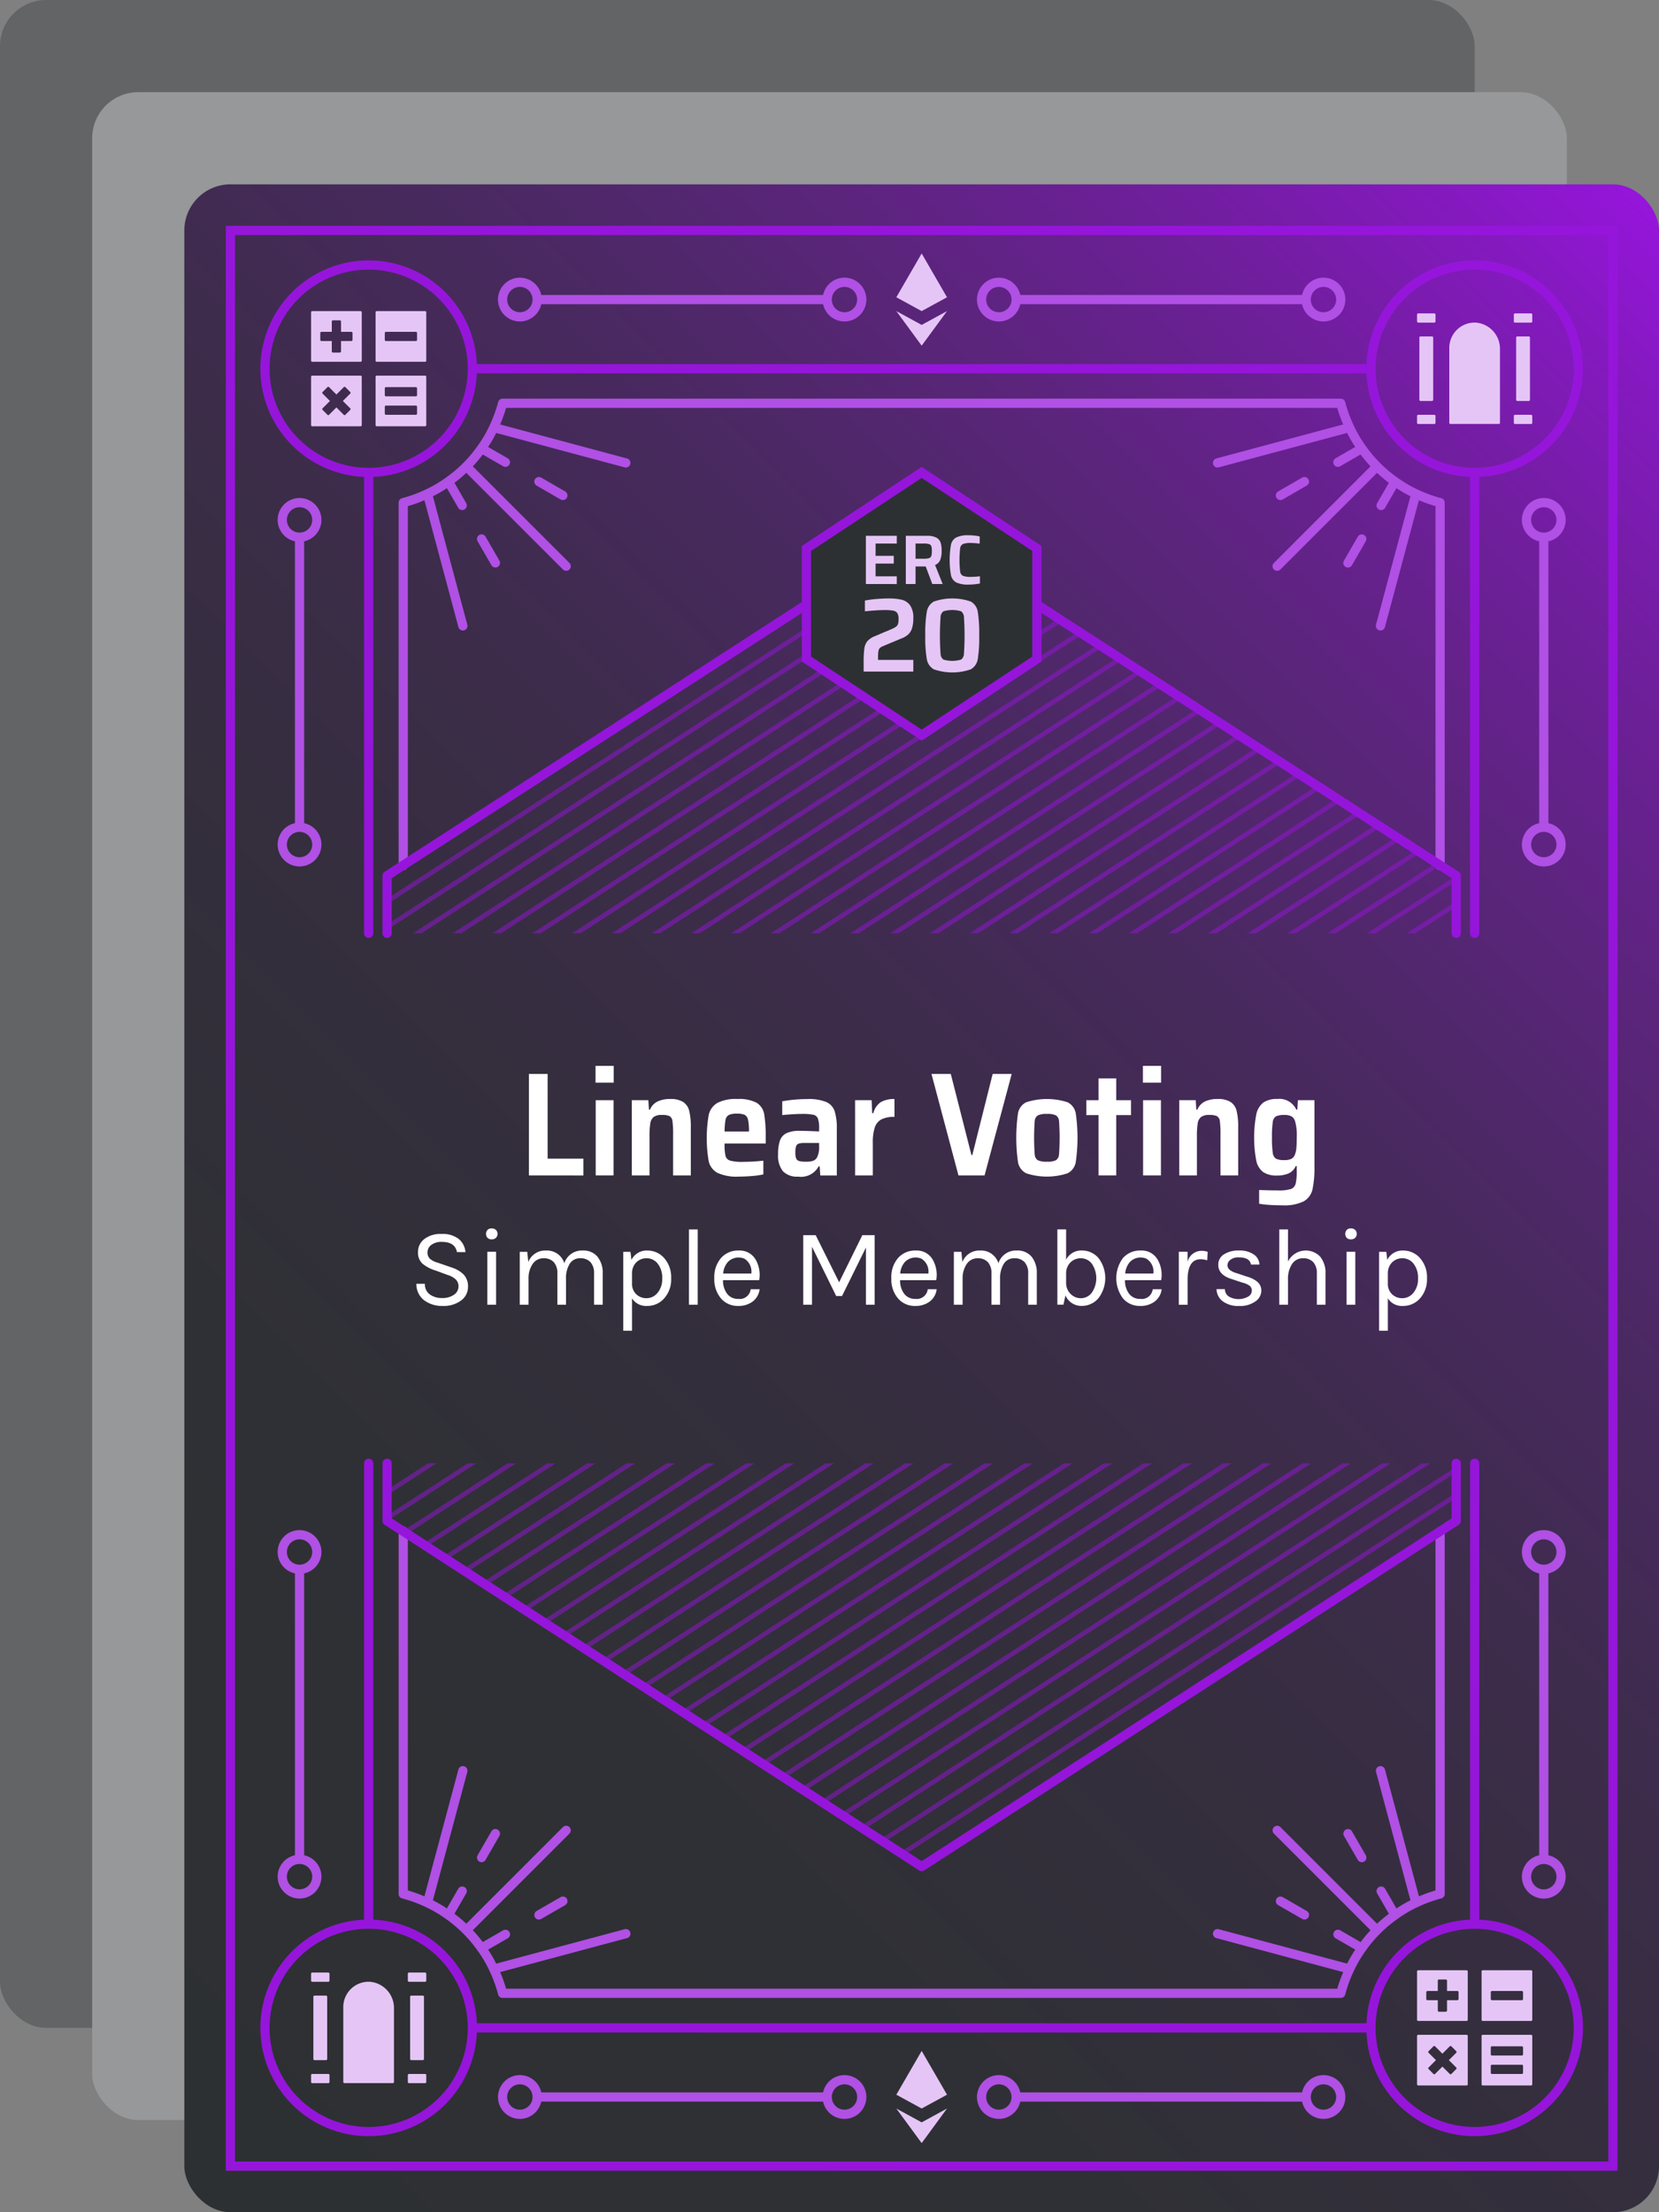 <svg id="Layer_1" data-name="Layer 1" xmlns="http://www.w3.org/2000/svg" xmlns:xlink="http://www.w3.org/1999/xlink" viewBox="0 0 180 240"><rect x="0" y="0" width="180" height="240" fill="#808080" stroke="none"/><defs><style>.cls-1{fill:#626465;}.cls-2{fill:#969899;}.cls-3{fill:url(#linear-gradient);}.cls-4,.cls-5,.cls-6{fill:none;}.cls-4,.cls-5,.cls-9{stroke:#9615db;}.cls-4,.cls-9{stroke-miterlimit:10;}.cls-5,.cls-6{stroke-linecap:round;stroke-linejoin:round;}.cls-6{stroke:#b050e4;}.cls-7{fill:#e5c5f6;}.cls-8{fill:#9615db;opacity:0.5;}.cls-9{fill:#2d3032;}.cls-10{fill:#fff;}</style><linearGradient id="linear-gradient" x1="6.464" y1="223.536" x2="193.536" y2="36.464" gradientUnits="userSpaceOnUse"><stop offset="0" stop-color="#2d3032"/><stop offset="0.258" stop-color="#2f3035"/><stop offset="0.414" stop-color="#342e3d"/><stop offset="0.542" stop-color="#3d2c4b"/><stop offset="0.656" stop-color="#492960"/><stop offset="0.759" stop-color="#5a257a"/><stop offset="0.856" stop-color="#6e1f9a"/><stop offset="0.945" stop-color="#8519c0"/><stop offset="1" stop-color="#9615db"/></linearGradient></defs><g id="ERC-20_Linear_Voting_Simple_Membership" data-name="ERC-20 Linear Voting + Simple Membership"><rect class="cls-1" width="160" height="220" rx="5"/><rect class="cls-2" x="10" y="10" width="160" height="220" rx="5"/><rect class="cls-3" x="20" y="20" width="160" height="220" rx="5"/><rect class="cls-4" x="25" y="25" width="150" height="210"/><path class="cls-5" d="M158.75,50H61.25M50,111.25v-50m0,157.5v-50m120-57.5v-50m0,157.5v-50M158.75,230H61.25M50,38.75A11.25,11.25,0,1,0,61.25,50,11.25,11.25,0,0,0,50,38.75Zm120,0A11.25,11.25,0,1,0,181.25,50,11.25,11.25,0,0,0,170,38.75Zm-120,180A11.25,11.25,0,1,0,61.25,230,11.25,11.25,0,0,0,50,218.75Zm120,0A11.25,11.25,0,1,0,181.25,230,11.25,11.25,0,0,0,170,218.75Z" transform="translate(-10 -10)"/><path class="cls-6" d="M155.47,53.75H64.53M53.75,103.9V64.53m0,150.94V176.1m112.5-72.2V64.53m0,150.94V176.131M155.47,226.25H64.53M53.75,64.53a15.023,15.023,0,0,0,2.63-.96,13.906,13.906,0,0,0,2.27-1.33,14.808,14.808,0,0,0,3.59-3.59,13.906,13.906,0,0,0,1.33-2.27,15.023,15.023,0,0,0,.96-2.63M60.22,77.9,56.38,63.57m7.37,7.5-1.5-2.6m-2.1-3.634-1.5-2.6m12.78,9.19L60.6,60.6m10.47,3.15-2.6-1.5m-3.634-2.1-2.6-1.5M77.9,60.22,63.57,56.38m91.9-2.63a15.023,15.023,0,0,0,.96,2.63,13.906,13.906,0,0,0,1.33,2.27,14.808,14.808,0,0,0,3.59,3.59,13.906,13.906,0,0,0,2.27,1.33,15.023,15.023,0,0,0,2.63.96m-9.82-8.15L142.1,60.22m15.66-1.57-2.6,1.5m-3.634,2.1-2.6,1.5M159.4,60.6,148.57,71.43m12.78-9.19-1.5,2.6m-2.1,3.634-1.5,2.6m7.37-7.5L159.78,77.9M64.53,226.25a15.023,15.023,0,0,0-.96-2.63,13.906,13.906,0,0,0-1.33-2.27,14.808,14.808,0,0,0-3.59-3.59,13.906,13.906,0,0,0-2.27-1.33,15.023,15.023,0,0,0-2.63-.96m2.63.96,3.84-14.33m-1.57,15.66,1.5-2.6m2.1-3.634,1.5-2.6M60.6,219.4l10.83-10.83m-9.19,12.78,2.6-1.5m3.634-2.1,2.6-1.5m-7.5,7.37,14.33-3.84m88.35-4.31a15.023,15.023,0,0,0-2.63.96,13.906,13.906,0,0,0-2.27,1.33,14.808,14.808,0,0,0-3.59,3.59,13.906,13.906,0,0,0-1.33,2.27,15.023,15.023,0,0,0-.96,2.63m4.31-24.15,3.84,14.33m-7.37-7.5,1.5,2.6m2.1,3.634,1.5,2.6m-12.78-9.19L159.4,219.4m-10.47-3.15,2.6,1.5m3.634,2.1,2.6,1.5m-15.66-1.57,14.33,3.84" transform="translate(-10 -10)"/><path class="cls-7" d="M112.75,42.25,110,43.75l-2.75-1.5L110,37.5Zm-2.75,3-2.75-1.5L110,47.5l2.75-3.75Z" transform="translate(-10 -10)"/><path class="cls-6" d="M120.25,42.5h31.47m-33.345-1.875A1.875,1.875,0,1,0,120.25,42.5,1.874,1.874,0,0,0,118.375,40.625Zm35.22,0A1.875,1.875,0,1,0,155.47,42.5,1.874,1.874,0,0,0,153.6,40.625Z" transform="translate(-10 -10)"/><path class="cls-6" d="M68.28,42.5H99.75M66.405,40.625A1.875,1.875,0,1,0,68.28,42.5,1.874,1.874,0,0,0,66.405,40.625Zm35.22,0A1.875,1.875,0,1,0,103.5,42.5,1.874,1.874,0,0,0,101.625,40.625Z" transform="translate(-10 -10)"/><path class="cls-6" d="M42.5,99.75V68.28m-1.875,33.345A1.875,1.875,0,1,0,42.5,99.75,1.874,1.874,0,0,0,40.625,101.625Zm0-35.22A1.875,1.875,0,1,0,42.5,64.53,1.874,1.874,0,0,0,40.625,66.405ZM177.5,99.75V68.28m-1.875,33.345A1.875,1.875,0,1,0,177.5,99.75,1.874,1.874,0,0,0,175.625,101.625Zm0-35.22A1.875,1.875,0,1,0,177.5,64.53,1.874,1.874,0,0,0,175.625,66.405ZM42.5,211.72V180.25M40.625,213.6A1.875,1.875,0,1,0,42.5,211.72,1.874,1.874,0,0,0,40.625,213.6Zm0-35.22A1.875,1.875,0,1,0,42.5,176.5,1.874,1.874,0,0,0,40.625,178.375ZM177.5,211.72V180.25M175.625,213.6a1.875,1.875,0,1,0,1.875-1.875A1.874,1.874,0,0,0,175.625,213.6Zm0-35.22A1.875,1.875,0,1,0,177.5,176.5,1.874,1.874,0,0,0,175.625,178.375Z" transform="translate(-10 -10)"/><path class="cls-7" d="M112.75,237.25l-2.75,1.5-2.75-1.5L110,232.5Zm-2.75,3-2.75-1.5L110,242.5l2.75-3.75Z" transform="translate(-10 -10)"/><path class="cls-6" d="M120.25,237.5h31.47m-33.345-1.875a1.875,1.875,0,1,0,1.875,1.875A1.874,1.874,0,0,0,118.375,235.625Zm35.22,0a1.875,1.875,0,1,0,1.875,1.875A1.874,1.874,0,0,0,153.6,235.625Z" transform="translate(-10 -10)"/><path class="cls-6" d="M68.28,237.5H99.75m-33.345-1.875A1.875,1.875,0,1,0,68.28,237.5,1.874,1.874,0,0,0,66.405,235.625Zm35.22,0A1.875,1.875,0,1,0,103.5,237.5,1.874,1.874,0,0,0,101.625,235.625Z" transform="translate(-10 -10)"/><path class="cls-7" d="M49.13,43.75H43.87a.129.129,0,0,0-.12.12v5.26a.129.129,0,0,0,.12.12h5.26a.129.129,0,0,0,.12-.12V43.87A.129.129,0,0,0,49.13,43.75Zm-.88,3.12a.131.131,0,0,1-.12.13H47v1.13a.131.131,0,0,1-.13.12h-.74a.131.131,0,0,1-.13-.12V47H44.87a.131.131,0,0,1-.12-.13v-.74a.131.131,0,0,1,.12-.13H46V44.87a.131.131,0,0,1,.13-.12h.74a.131.131,0,0,1,.13.12V46h1.13a.131.131,0,0,1,.12.13Zm.88,3.88H43.87a.129.129,0,0,0-.12.12v5.26a.129.129,0,0,0,.12.12h5.26a.129.129,0,0,0,.12-.12V50.87A.129.129,0,0,0,49.13,50.75ZM48,54.3a.115.115,0,0,1,0,.17l-.53.53a.115.115,0,0,1-.17,0l-.8-.8-.8.8a.115.115,0,0,1-.17,0L45,54.47a.115.115,0,0,1,0-.17l.8-.8-.8-.8a.115.115,0,0,1,0-.17l.53-.53a.115.115,0,0,1,.17,0l.8.8.8-.8a.115.115,0,0,1,.17,0l.53.53a.115.115,0,0,1,0,.17l-.8.8Zm8.13-10.55H50.87a.129.129,0,0,0-.12.12v5.26a.129.129,0,0,0,.12.12h5.26a.129.129,0,0,0,.12-.12V43.87A.129.129,0,0,0,56.13,43.75Zm-.88,3.12a.131.131,0,0,1-.12.13H51.87a.131.131,0,0,1-.12-.13v-.74a.131.131,0,0,1,.12-.13h3.26a.131.131,0,0,1,.12.13Zm.88,3.88H50.87a.129.129,0,0,0-.12.12v5.26a.129.129,0,0,0,.12.12h5.26a.129.129,0,0,0,.12-.12V50.87A.129.129,0,0,0,56.13,50.75Zm-.88,4.12a.131.131,0,0,1-.12.13H51.87a.131.131,0,0,1-.12-.13v-.74a.131.131,0,0,1,.12-.13h3.26a.131.131,0,0,1,.12.13Zm0-2a.131.131,0,0,1-.12.13H51.87a.131.131,0,0,1-.12-.13v-.74a.131.131,0,0,1,.12-.13h3.26a.131.131,0,0,1,.12.13Z" transform="translate(-10 -10)"/><path class="cls-7" d="M169.13,223.75h-5.26a.129.129,0,0,0-.12.12v5.26a.129.129,0,0,0,.12.12h5.26a.129.129,0,0,0,.12-.12v-5.26A.129.129,0,0,0,169.13,223.75Zm-.88,3.12a.131.131,0,0,1-.12.13H167v1.13a.131.131,0,0,1-.13.12h-.74a.131.131,0,0,1-.13-.12V227h-1.13a.131.131,0,0,1-.12-.13v-.74a.131.131,0,0,1,.12-.13H166v-1.13a.131.131,0,0,1,.13-.12h.74a.131.131,0,0,1,.13.12V226h1.13a.131.131,0,0,1,.12.13Zm.88,3.88h-5.26a.129.129,0,0,0-.12.12v5.26a.129.129,0,0,0,.12.12h5.26a.129.129,0,0,0,.12-.12v-5.26A.129.129,0,0,0,169.13,230.75ZM168,234.3a.115.115,0,0,1,0,.17l-.53.53a.115.115,0,0,1-.17,0l-.8-.8-.8.8a.115.115,0,0,1-.17,0l-.53-.53a.115.115,0,0,1,0-.17l.8-.8-.8-.8a.115.115,0,0,1,0-.17l.53-.53a.115.115,0,0,1,.17,0l.8.8.8-.8a.115.115,0,0,1,.17,0l.53.53a.115.115,0,0,1,0,.17l-.8.8Zm8.13-10.55h-5.26a.129.129,0,0,0-.12.12v5.26a.129.129,0,0,0,.12.12h5.26a.129.129,0,0,0,.12-.12v-5.26A.129.129,0,0,0,176.13,223.75Zm-.88,3.12a.131.131,0,0,1-.12.13h-3.26a.131.131,0,0,1-.12-.13v-.74a.131.131,0,0,1,.12-.13h3.26a.131.131,0,0,1,.12.13Zm.88,3.88h-5.26a.129.129,0,0,0-.12.12v5.26a.129.129,0,0,0,.12.12h5.26a.129.129,0,0,0,.12-.12v-5.26A.129.129,0,0,0,176.13,230.75Zm-.88,4.12a.131.131,0,0,1-.12.13h-3.26a.131.131,0,0,1-.12-.13v-.74a.131.131,0,0,1,.12-.13h3.26a.131.131,0,0,1,.12.13Zm0-2a.131.131,0,0,1-.12.13h-3.26a.131.131,0,0,1-.12-.13v-.74a.131.131,0,0,1,.12-.13h3.26a.131.131,0,0,1,.12.13Z" transform="translate(-10 -10)"/><path class="cls-7" d="M165.625,45h-1.75a.125.125,0,0,1-.125-.125v-.75a.125.125,0,0,1,.125-.125h1.75a.125.125,0,0,1,.125.125v.75A.125.125,0,0,1,165.625,45Zm-.125,8.375v-6.75a.125.125,0,0,0-.125-.125h-1.25a.125.125,0,0,0-.125.125v6.75a.125.125,0,0,0,.125.125h1.25A.125.125,0,0,0,165.5,53.375Zm10.5,0v-6.75a.125.125,0,0,0-.125-.125h-1.25a.125.125,0,0,0-.125.125v6.75a.125.125,0,0,0,.125.125h1.25A.125.125,0,0,0,176,53.375Zm-10.25,2.5v-.75a.125.125,0,0,0-.125-.125h-1.75a.125.125,0,0,0-.125.125v.75a.125.125,0,0,0,.125.125h1.75A.125.125,0,0,0,165.75,55.875Zm10.5-11v-.75a.125.125,0,0,0-.125-.125h-1.75a.125.125,0,0,0-.125.125v.75a.125.125,0,0,0,.125.125h1.75A.125.125,0,0,0,176.25,44.875Zm0,11v-.75a.125.125,0,0,0-.125-.125h-1.75a.125.125,0,0,0-.125.125v.75a.125.125,0,0,0,.125.125h1.75A.125.125,0,0,0,176.25,55.875ZM170.146,45a2.748,2.748,0,0,0-2.9,2.746v8.125a.125.125,0,0,0,.125.125h5.25a.125.125,0,0,0,.125-.125V47.9A2.853,2.853,0,0,0,170.146,45Z" transform="translate(-10 -10)"/><path class="cls-7" d="M45.625,225h-1.75a.125.125,0,0,1-.125-.125v-.75a.125.125,0,0,1,.125-.125h1.75a.125.125,0,0,1,.125.125v.75A.125.125,0,0,1,45.625,225Zm-.125,8.375v-6.75a.125.125,0,0,0-.125-.125h-1.25a.125.125,0,0,0-.125.125v6.75a.125.125,0,0,0,.125.125h1.25A.125.125,0,0,0,45.5,233.375Zm10.5,0v-6.75a.125.125,0,0,0-.125-.125h-1.25a.125.125,0,0,0-.125.125v6.75a.125.125,0,0,0,.125.125h1.25A.125.125,0,0,0,56,233.375Zm-10.25,2.5v-.75a.125.125,0,0,0-.125-.125h-1.75a.125.125,0,0,0-.125.125v.75a.125.125,0,0,0,.125.125h1.75A.125.125,0,0,0,45.75,235.875Zm10.5-11v-.75a.125.125,0,0,0-.125-.125h-1.75a.125.125,0,0,0-.125.125v.75a.125.125,0,0,0,.125.125h1.75A.125.125,0,0,0,56.25,224.875Zm0,11v-.75a.125.125,0,0,0-.125-.125h-1.75a.125.125,0,0,0-.125.125v.75a.125.125,0,0,0,.125.125h1.75A.125.125,0,0,0,56.25,235.875ZM50.146,225a2.748,2.748,0,0,0-2.9,2.746v8.125a.125.125,0,0,0,.125.125h5.25a.125.125,0,0,0,.125-.125V227.9A2.853,2.853,0,0,0,50.146,225Z" transform="translate(-10 -10)"/><path class="cls-8" d="M107.62,210.96l.46.3L168,172.51v-.59Zm-2.16-1.4.46.3L168,169.72v-.59Zm58.81-40.81L103.3,208.17l.46.3,61.43-39.72Zm-4.31,0-58.81,38.03.46.29,59.27-38.32Zm-4.32,0L98.99,205.38l.46.3,57.12-36.93Zm-4.31,0-54.5,35.24.47.3,54.96-35.54Zm-4.32,0L94.67,202.59l.47.3,52.8-34.14Zm-4.3,0L92.52,201.2l.46.3,50.65-32.75Zm-4.32,0L90.36,199.8l.46.3,48.5-31.35Zm-4.31,0L88.21,198.41l.46.3L135,168.75Zm-4.31,0L86.05,197.02l.46.29,44.18-28.56Zm-4.32,0L83.89,195.62l.47.3,42.02-27.17Zm-4.3,0L81.74,194.23l.46.29,39.86-25.77Zm-4.32,0L79.58,192.83l.46.3,37.71-24.38Zm-4.31,0-35.1,22.69.46.3,35.56-22.99Zm-4.32,0L75.27,190.04l.46.3,33.39-21.59Zm-4.31,0-30.78,19.9.46.3,31.24-20.2Zm-4.32,0-28.62,18.5.46.3,29.08-18.8Zm-4.31,0L68.79,185.86l.46.3,26.93-17.41Zm-4.31,0L66.64,184.47l.46.29,24.76-16.01Zm-4.32,0L64.48,183.07l.46.3,22.61-14.62Zm-4.3,0-20,12.93.46.3,20.46-13.23ZM60.17,180.28l.46.3,18.3-11.83H78Zm102.46-69.03h.92l4.45-2.88v-.59ZM58.02,178.89l.46.3,16.14-10.44H73.7Zm100.31-67.64h.9l8.77-5.67V105ZM55.86,177.49l.46.3,13.98-9.04h-.92ZM165.84,103.6l-11.83,7.65h.92l11.37-7.35ZM53.7,176.1l.47.3L66,168.75h-.93Zm109.98-73.89-13.98,9.04h.91l13.53-8.75ZM52,174.41V175l9.67-6.25h-.92Zm109.52-73.6-16.15,10.44h.94l15.68-10.14ZM52,171.62v.6l5.37-3.47h-.93Zm107.37-72.2-18.3,11.83h.92l17.84-11.53Zm-2.16-1.39-20.45,13.22h.91l20-12.93Zm-2.15-1.4-22.61,14.62h.92l22.15-14.32Zm-2.16-1.39-24.76,16.01h.91l24.31-15.72Zm-2.15-1.39-26.91,17.4h.9l26.47-17.11Zm-2.17-1.4-29.07,18.8h.91l28.62-18.51Zm-2.15-1.39L115.2,111.25h.92l30.77-19.9Zm-2.16-1.4-33.4,21.59h.93l32.93-21.29Zm-2.15-1.39-35.55,22.98h.92l35.09-22.69Zm-2.16-1.4-37.71,24.38h.92l37.25-24.08Zm-2.15-1.39L97.95,111.25h.91l39.41-25.48Zm-2.16-1.4L93.62,111.25h.93l41.56-26.87Zm-2.16-1.39L89.32,111.25h.91l43.72-28.27Zm-2.16-1.4L85,111.25h.92l45.87-29.66Zm-2.15-1.39L80.69,111.25h.93L129.64,80.2Zm-2.16-1.4L76.37,111.25h.93L127.48,78.8Zm-2.16-1.39-52.8,34.14h.93l52.33-33.84Zm-2.15-1.39L67.75,111.25h.92l54.5-35.24Zm-2.16-1.4L63.43,111.25h.93l56.65-36.63Zm-2.15-1.39L59.12,111.25h.92l58.81-38.02Zm-2.16-1.4L54.81,111.25h.92L116.7,71.83Zm-2.16-1.39L52,110.28v.59l62.54-40.43Zm-2.15-1.39L52,107.5v.59l60.38-39.05Z" transform="translate(-10 -10)"/><path class="cls-5" d="M52,111.25V105l58-37.5.23.15,1.7,1.1.45.29,1.7,1.1.46.3,1.7,1.09.46.3,1.7,1.1.45.3,1.7,1.09.46.3,1.7,1.1.46.29,1.69,1.1.46.3,1.7,1.09.46.3,1.7,1.1.46.3,1.69,1.09.46.3,1.7,1.1.46.29,1.7,1.1.46.3,1.7,1.1.46.29,1.69,1.1.46.3,1.7,1.1.46.29,1.69,1.1.46.3,1.7,1.1.46.29,1.69,1.1.46.29,1.71,1.11.46.29,1.69,1.1.46.29,1.7,1.1.46.3,1.69,1.1.46.29,1.7,1.1.46.3,1.69,1.09.47.3,1.69,1.1.46.29,1.7,1.1.46.3L168,105v6.25M52,168.75V175l1.7,1.1.47.3,1.69,1.09.46.3,1.7,1.1.46.3,1.69,1.09.46.3,1.7,1.1.46.3,1.69,1.09.46.3,1.7,1.1.46.29,1.69,1.1.46.3,1.7,1.09.46.3,1.7,1.1.46.3,1.7,1.09.46.3,1.69,1.1.46.3,1.7,1.09.46.3,1.7,1.1.46.29,1.69,1.1.47.3,1.69,1.1.46.29,1.7,1.1.46.3,1.69,1.09.46.3,1.7,1.1.46.3,1.69,1.09.47.3,1.69,1.1.47.3,1.69,1.09.46.3,1.7,1.1.46.29,1.69,1.1.46.3,1.7,1.09.46.3,1.7,1.1.46.3,1.69,1.09.23.15L168,175v-6.25" transform="translate(-10 -10)"/><polygon class="cls-9" points="87.5 59.5 87.5 71.5 100 79.75 112.5 71.5 112.5 59.5 100 51.25 87.5 59.5"/><path class="cls-7" d="M103.945,73.359V68.13H107.3v.837H105V70.3h1.975v.844H105v1.383H107.3v.836Z" transform="translate(-10 -10)"/><path class="cls-7" d="M111.153,73.359l-.716-1.907h-1.1v1.907h-1.059V68.13h2.3a2.118,2.118,0,0,1,1.013.194.966.966,0,0,1,.463.544,3,3,0,0,1,.116.92,2.71,2.71,0,0,1-.146.93.961.961,0,0,1-.571.574l.825,2.067Zm-.341-2.812a.367.367,0,0,0,.238-.235,1.856,1.856,0,0,0,.054-.524,1.8,1.8,0,0,0-.054-.525.369.369,0,0,0-.23-.228,1.752,1.752,0,0,0-.583-.068h-.9v1.649h.892A1.8,1.8,0,0,0,110.812,70.547Z" transform="translate(-10 -10)"/><path class="cls-7" d="M115.754,73.386a6.424,6.424,0,0,1-.642.034,3.025,3.025,0,0,1-1.354-.228,1.164,1.164,0,0,1-.575-.775,9.624,9.624,0,0,1,0-3.34,1.169,1.169,0,0,1,.579-.775,2.981,2.981,0,0,1,1.35-.232,5.829,5.829,0,0,1,.65.038,3.873,3.873,0,0,1,.533.091v.775q-.633-.068-.941-.068a2.322,2.322,0,0,0-.867.11.589.589,0,0,0-.312.463,11.314,11.314,0,0,0,0,2.531.591.591,0,0,0,.312.464,2.343,2.343,0,0,0,.867.11,6.821,6.821,0,0,0,.966-.068V73.3A4.4,4.4,0,0,1,115.754,73.386Z" transform="translate(-10 -10)"/><path class="cls-7" d="M105.269,81.594h3.825v1.265h-5.388v-1a10.9,10.9,0,0,1,.075-1.5,1.632,1.632,0,0,1,.331-.8,2.086,2.086,0,0,1,.844-.553l1.037-.445c.158-.061.4-.159.713-.3a2.448,2.448,0,0,0,.513-.274.629.629,0,0,0,.219-.308,1.843,1.843,0,0,0,.055-.513,1.184,1.184,0,0,0-.138-.655.672.672,0,0,0-.443-.262,5.312,5.312,0,0,0-.969-.063q-.786,0-2.1.137V75.153a10.567,10.567,0,0,1,1.224-.165q.726-.063,1.35-.063a6,6,0,0,1,1.426.142,1.579,1.579,0,0,1,.906.61,2.317,2.317,0,0,1,.344,1.38,3.588,3.588,0,0,1-.138,1.1,1.569,1.569,0,0,1-.413.673,2.313,2.313,0,0,1-.75.439l-1.938.809a2.246,2.246,0,0,0-.287.142.543.543,0,0,0-.162.154.893.893,0,0,0-.106.325,4.08,4.08,0,0,0-.031.587Z" transform="translate(-10 -10)"/><path class="cls-7" d="M111.318,82.614a1.562,1.562,0,0,1-.762-1.111,14,14,0,0,1-.163-2.565,14,14,0,0,1,.163-2.565,1.564,1.564,0,0,1,.762-1.112,6.156,6.156,0,0,1,4.012,0,1.546,1.546,0,0,1,.757,1.106,14.735,14.735,0,0,1,.156,2.571,14.713,14.713,0,0,1-.156,2.57,1.546,1.546,0,0,1-.757,1.106,6.139,6.139,0,0,1-4.012,0Zm2.956-1.054a.818.818,0,0,0,.313-.644,28.8,28.8,0,0,0,0-3.956.818.818,0,0,0-.313-.644,3.383,3.383,0,0,0-1.906,0,.815.815,0,0,0-.319.649,28.228,28.228,0,0,0,0,3.945.816.816,0,0,0,.319.65,3.383,3.383,0,0,0,1.906,0Z" transform="translate(-10 -10)"/><path class="cls-10" d="M67.385,137.52V126.512h2.032V135.7H73.3v1.825Z" transform="translate(-10 -10)"/><path class="cls-10" d="M74.616,127.456v-1.824h1.968v1.824Zm.017,10.064v-8.161h1.936v8.161Z" transform="translate(-10 -10)"/><path class="cls-10" d="M83.032,133.12a10.06,10.06,0,0,0-.072-1.488.706.706,0,0,0-.312-.544,1.918,1.918,0,0,0-.832-.128,1.461,1.461,0,0,0-.888.216,1.075,1.075,0,0,0-.368.688,8.584,8.584,0,0,0-.088,1.432v4.224h-1.92v-8.161h1.792l.064,1.025h.112a1.708,1.708,0,0,1,.8-.872,3.031,3.031,0,0,1,1.392-.281,2.527,2.527,0,0,1,1.424.329,1.621,1.621,0,0,1,.648.976,7.352,7.352,0,0,1,.168,1.768v5.216h-1.92Z" transform="translate(-10 -10)"/><path class="cls-10" d="M93.08,134.063H88.616a5.779,5.779,0,0,0,.1,1.336.724.724,0,0,0,.5.512,4.687,4.687,0,0,0,1.368.137,21.258,21.258,0,0,0,2.239-.128v1.487a8.371,8.371,0,0,1-1.215.177q-.752.063-1.456.063a4.929,4.929,0,0,1-2.312-.408,1.91,1.91,0,0,1-.944-1.248,14.8,14.8,0,0,1,0-5.039,2.023,2.023,0,0,1,.92-1.288,4.308,4.308,0,0,1,2.192-.433,4.037,4.037,0,0,1,2.1.416,1.817,1.817,0,0,1,.808,1.241,14.783,14.783,0,0,1,.16,2.568Zm-4-3.1a.743.743,0,0,0-.36.527,6.923,6.923,0,0,0-.1,1.265h2.64a5.624,5.624,0,0,0-.1-1.28.756.756,0,0,0-.368-.529,1.944,1.944,0,0,0-.808-.128A2.035,2.035,0,0,0,89.08,130.96Z" transform="translate(-10 -10)"/><path class="cls-10" d="M94.951,137.071a2.7,2.7,0,0,1-.528-1.855,4.267,4.267,0,0,1,.208-1.5,1.41,1.41,0,0,1,.713-.784,3.228,3.228,0,0,1,1.4-.248q.722,0,2.129.064V132.4a2.937,2.937,0,0,0-.136-1.063.681.681,0,0,0-.5-.4A5.947,5.947,0,0,0,97,130.848q-.416,0-1.071.04t-1.057.088v-1.5a16.089,16.089,0,0,1,2.737-.241,5,5,0,0,1,2.04.321,1.67,1.67,0,0,1,.912,1,6.327,6.327,0,0,1,.232,1.944v5.024H99l-.064-.993h-.112a2.166,2.166,0,0,1-2.224,1.12A2.137,2.137,0,0,1,94.951,137.071Zm3.241-1.128a.854.854,0,0,0,.44-.343,2.479,2.479,0,0,0,.24-1.281V134h-1.6a1.946,1.946,0,0,0-.616.071.462.462,0,0,0-.281.288,2.159,2.159,0,0,0-.08.681,1.739,1.739,0,0,0,.088.64.492.492,0,0,0,.328.28,2.946,2.946,0,0,0,.769.071A2.315,2.315,0,0,0,98.192,135.943Z" transform="translate(-10 -10)"/><path class="cls-10" d="M102.777,129.359h1.792l.063,1.409h.128a1.989,1.989,0,0,1,.809-1.2,2.832,2.832,0,0,1,1.479-.336v1.937a3.039,3.039,0,0,0-1.416.271,1.54,1.54,0,0,0-.72.88A5.213,5.213,0,0,0,104.7,134v3.52h-1.92Z" transform="translate(-10 -10)"/><path class="cls-10" d="M113.992,137.52l-2.927-11.008h2.095l2.241,8.8h.095l2.208-8.8h2.064l-2.944,11.008Z" transform="translate(-10 -10)"/><path class="cls-10" d="M121.336,137.287a1.692,1.692,0,0,1-.88-1.183,18.689,18.689,0,0,1,0-5.344,1.669,1.669,0,0,1,.88-1.176,7.334,7.334,0,0,1,4.5,0,1.667,1.667,0,0,1,.879,1.184,18.443,18.443,0,0,1,0,5.336,1.688,1.688,0,0,1-.879,1.183,7.2,7.2,0,0,1-4.5,0Zm3.233-1.416a.814.814,0,0,0,.336-.64,25.218,25.218,0,0,0,0-3.591.817.817,0,0,0-.329-.632,2.075,2.075,0,0,0-.984-.16,2.133,2.133,0,0,0-.992.16.8.8,0,0,0-.336.632,24.831,24.831,0,0,0,0,3.591.808.808,0,0,0,.336.64,2.12,2.12,0,0,0,.992.16A2.08,2.08,0,0,0,124.569,135.871Z" transform="translate(-10 -10)"/><path class="cls-10" d="M129.192,137.52v-6.544h-1.328v-1.617h1.328v-2.367h1.92v2.367h1.6v1.617h-1.6v6.544Z" transform="translate(-10 -10)"/><path class="cls-10" d="M134.007,127.456v-1.824h1.969v1.824Zm.017,10.064v-8.161h1.935v8.161Z" transform="translate(-10 -10)"/><path class="cls-10" d="M142.423,133.12a10.247,10.247,0,0,0-.071-1.488.709.709,0,0,0-.313-.544,1.921,1.921,0,0,0-.832-.128,1.455,1.455,0,0,0-.887.216,1.076,1.076,0,0,0-.369.688,8.607,8.607,0,0,0-.087,1.432v4.224h-1.92v-8.161h1.792l.063,1.025h.112a1.708,1.708,0,0,1,.8-.872,3.03,3.03,0,0,1,1.393-.281,2.532,2.532,0,0,1,1.424.329,1.615,1.615,0,0,1,.647.976,7.352,7.352,0,0,1,.168,1.768v5.216h-1.92Z" transform="translate(-10 -10)"/><path class="cls-10" d="M147.759,140.72a10.488,10.488,0,0,1-1.144-.128V139.1q1.12.048,2.064.047a4.341,4.341,0,0,0,1.376-.151.822.822,0,0,0,.52-.576,5.948,5.948,0,0,0,.121-1.448v-.464h-.113a1.534,1.534,0,0,1-.767.792,3.078,3.078,0,0,1-1.265.231,2.581,2.581,0,0,1-1.488-.367,2.1,2.1,0,0,1-.76-1.248,13.63,13.63,0,0,1,.008-5.04,2.17,2.17,0,0,1,.776-1.273,2.551,2.551,0,0,1,1.481-.376,2.023,2.023,0,0,1,2.079,1.153h.112l.064-1.025h1.792v7.168a11.086,11.086,0,0,1-.215,2.529,2,2,0,0,1-.952,1.28,4.775,4.775,0,0,1-2.321.432Q148.472,140.768,147.759,140.72Zm2.353-5a.842.842,0,0,0,.391-.473,2.545,2.545,0,0,0,.153-.7c.026-.288.04-.667.04-1.136a5.7,5.7,0,0,0-.177-1.761.923.923,0,0,0-.392-.536,1.559,1.559,0,0,0-.76-.151,2.075,2.075,0,0,0-.919.144.829.829,0,0,0-.353.624,10.729,10.729,0,0,0-.088,1.68,10.577,10.577,0,0,0,.088,1.663.853.853,0,0,0,.353.632,1.97,1.97,0,0,0,.919.152A1.658,1.658,0,0,0,150.112,135.72Z" transform="translate(-10 -10)"/><path class="cls-10" d="M59.577,145.836q-.2-1.1-1.62-1.105a1.809,1.809,0,0,0-1.164.331.988.988,0,0,0-.408.792.924.924,0,0,0,.252.7,2.147,2.147,0,0,0,.816.42l1.572.54a3.24,3.24,0,0,1,1.278.756,1.839,1.839,0,0,1,.474,1.35,1.809,1.809,0,0,1-.744,1.464,3.108,3.108,0,0,1-1.992.594A3.2,3.2,0,0,1,56,151.05a2.19,2.19,0,0,1-.822-1.771H56.1a1.345,1.345,0,0,0,.522,1.141,2.162,2.162,0,0,0,1.344.4,2.1,2.1,0,0,0,1.3-.365,1.067,1.067,0,0,0,.48-.864,1.05,1.05,0,0,0-.294-.786,2.234,2.234,0,0,0-.87-.481l-1.332-.492a4,4,0,0,1-1.416-.743,1.617,1.617,0,0,1-.48-1.267,1.737,1.737,0,0,1,.672-1.391,2.868,2.868,0,0,1,1.884-.559,2.836,2.836,0,0,1,1.854.534,2.075,2.075,0,0,1,.738,1.435Z" transform="translate(-10 -10)"/><path class="cls-10" d="M63.345,144.456a.612.612,0,0,1-.45-.162.657.657,0,0,1,0-.864.6.6,0,0,1,.45-.162.646.646,0,0,1,.462.162.623.623,0,0,1,0,.864A.655.655,0,0,1,63.345,144.456Zm-.468,1.344h.948v5.748h-.948Z" transform="translate(-10 -10)"/><path class="cls-10" d="M67.317,146.916a1.967,1.967,0,0,1,1.932-1.248,1.964,1.964,0,0,1,1.98,1.38,1.99,1.99,0,0,1,2-1.38,1.968,1.968,0,0,1,1.6.672,2.766,2.766,0,0,1,.564,1.836v3.372h-.936v-3.372a1.775,1.775,0,0,0-.39-1.248,1.452,1.452,0,0,0-1.122-.42,1.289,1.289,0,0,0-1.134.6,2.953,2.953,0,0,0-.4,1.657v2.784h-.936v-3.372a1.775,1.775,0,0,0-.39-1.248,1.436,1.436,0,0,0-1.11-.42,1.391,1.391,0,0,0-1.164.588,2.762,2.762,0,0,0-.468,1.633v2.819h-.948v-5.736h.816Z" transform="translate(-10 -10)"/><path class="cls-10" d="M78.513,146.688a1.816,1.816,0,0,1,1.686-1.02,2.418,2.418,0,0,1,1.872.828,3.127,3.127,0,0,1,.75,2.184,3.087,3.087,0,0,1-.756,2.177,2.426,2.426,0,0,1-1.86.823,1.8,1.8,0,0,1-1.632-.828v3.516h-.948v-8.556h.78Zm1.644,4.152a1.543,1.543,0,0,0,1.182-.576,2.3,2.3,0,0,0,.51-1.578,2.418,2.418,0,0,0-.486-1.59,1.482,1.482,0,0,0-1.182-.588,1.554,1.554,0,0,0-1.14.437,1.667,1.667,0,0,0-.468,1.183v1.092a1.558,1.558,0,0,0,.456,1.188A1.577,1.577,0,0,0,80.157,150.84Z" transform="translate(-10 -10)"/><path class="cls-10" d="M84.753,143.376H85.7v8.172h-.948Z" transform="translate(-10 -10)"/><path class="cls-10" d="M90.093,150.912a1.189,1.189,0,0,0,1.355-1.044h.973a1.972,1.972,0,0,1-.763,1.338,2.528,2.528,0,0,1-1.565.474,2.37,2.37,0,0,1-1.873-.823,3.2,3.2,0,0,1-.719-2.189,3.163,3.163,0,0,1,.726-2.185,2.457,2.457,0,0,1,1.931-.815,1.989,1.989,0,0,1,1.8.936,3.322,3.322,0,0,1,.414,2.28H88.448a2.345,2.345,0,0,0,.433,1.458A1.433,1.433,0,0,0,90.093,150.912Zm.7-4.345a1.614,1.614,0,0,0-1.83.355,2.181,2.181,0,0,0-.5,1.242H91.52A1.65,1.65,0,0,0,90.789,146.567Z" transform="translate(-10 -10)"/><path class="cls-10" d="M98.5,144l2.544,5.111,2.52-5.111H104.9v7.548h-.948v-6.2L101.36,150.6h-.636L98.1,145.26v6.288h-.948V144Z" transform="translate(-10 -10)"/><path class="cls-10" d="M109.3,150.912a1.191,1.191,0,0,0,1.357-1.044h.972a1.971,1.971,0,0,1-.762,1.338,2.534,2.534,0,0,1-1.567.474,2.372,2.372,0,0,1-1.872-.823,3.2,3.2,0,0,1-.719-2.189,3.168,3.168,0,0,1,.726-2.185,2.458,2.458,0,0,1,1.932-.815,1.987,1.987,0,0,1,1.8.936,3.311,3.311,0,0,1,.414,2.28H107.66a2.339,2.339,0,0,0,.432,1.458A1.432,1.432,0,0,0,109.3,150.912Zm.7-4.345a1.614,1.614,0,0,0-1.83.355,2.167,2.167,0,0,0-.5,1.242h3.06A1.648,1.648,0,0,0,110,146.567Z" transform="translate(-10 -10)"/><path class="cls-10" d="M114.416,146.916a1.967,1.967,0,0,1,1.932-1.248,1.964,1.964,0,0,1,1.98,1.38,1.99,1.99,0,0,1,2-1.38,1.968,1.968,0,0,1,1.6.672,2.771,2.771,0,0,1,.564,1.836v3.372h-.936v-3.372a1.775,1.775,0,0,0-.39-1.248,1.452,1.452,0,0,0-1.122-.42,1.288,1.288,0,0,0-1.134.6,2.953,2.953,0,0,0-.4,1.657v2.784h-.936v-3.372a1.775,1.775,0,0,0-.39-1.248,1.436,1.436,0,0,0-1.11-.42,1.391,1.391,0,0,0-1.164.588,2.762,2.762,0,0,0-.468,1.633v2.819h-.948v-5.736h.816Z" transform="translate(-10 -10)"/><path class="cls-10" d="M125.672,146.664a1.832,1.832,0,0,1,1.679-1,2.353,2.353,0,0,1,1.836.821,3.582,3.582,0,0,1-.011,4.357,2.342,2.342,0,0,1-1.813.834,1.878,1.878,0,0,1-1.764-1.14l-.215,1.008h-.661v-8.172h.949Zm1.62-.156a1.584,1.584,0,0,0-1.141.437,1.683,1.683,0,0,0-.479,1.219v.936a1.714,1.714,0,0,0,.473,1.266,1.565,1.565,0,0,0,1.147.474,1.473,1.473,0,0,0,1.164-.594,2.786,2.786,0,0,0,.006-3.15A1.472,1.472,0,0,0,127.292,146.508Z" transform="translate(-10 -10)"/><path class="cls-10" d="M133.712,150.912a1.189,1.189,0,0,0,1.355-1.044h.972a1.971,1.971,0,0,1-.762,1.338,2.528,2.528,0,0,1-1.565.474,2.366,2.366,0,0,1-1.872-.823,3.667,3.667,0,0,1,0-4.374,2.458,2.458,0,0,1,1.932-.815,1.987,1.987,0,0,1,1.8.936,3.311,3.311,0,0,1,.414,2.28h-3.924a2.345,2.345,0,0,0,.433,1.458A1.431,1.431,0,0,0,133.712,150.912Zm.7-4.345a1.614,1.614,0,0,0-1.83.355,2.195,2.195,0,0,0-.5,1.242h3.06A1.648,1.648,0,0,0,134.407,146.567Z" transform="translate(-10 -10)"/><path class="cls-10" d="M140.252,146.615q-1.358,0-1.4,2.137v2.8H137.9V145.8h.948v1.1a1.558,1.558,0,0,1,1.524-1.2,1.978,1.978,0,0,1,.66.109l-.048.923A2.3,2.3,0,0,0,140.252,146.615Z" transform="translate(-10 -10)"/><path class="cls-10" d="M142.789,146.088a2.831,2.831,0,0,1,1.638-.42,2.659,2.659,0,0,1,1.614.432,1.374,1.374,0,0,1,.606,1.091h-.924q-.108-.779-1.32-.78a1.382,1.382,0,0,0-.906.265.746.746,0,0,0-.318.57.662.662,0,0,0,.241.516,2.1,2.1,0,0,0,.767.366l1.153.384a2.974,2.974,0,0,1,1.122.582,1.249,1.249,0,0,1,.389.971,1.418,1.418,0,0,1-.635,1.117,2.822,2.822,0,0,1-1.777.5,2.771,2.771,0,0,1-1.776-.51,1.714,1.714,0,0,1-.672-1.315h.912a.957.957,0,0,0,.439.811,2.138,2.138,0,0,0,2.069.006.753.753,0,0,0,.408-.63.672.672,0,0,0-.24-.558,2.171,2.171,0,0,0-.779-.336l-1.117-.373q-1.5-.443-1.5-1.559A1.307,1.307,0,0,1,142.789,146.088Z" transform="translate(-10 -10)"/><path class="cls-10" d="M149.744,146.867a2.158,2.158,0,0,1,3.5-.527,2.746,2.746,0,0,1,.569,1.836v3.372h-.935v-3.372a1.775,1.775,0,0,0-.39-1.248,1.455,1.455,0,0,0-1.122-.42,1.382,1.382,0,0,0-1.177.618,2.884,2.884,0,0,0-.443,1.71v2.712H148.8v-8.172h.948Z" transform="translate(-10 -10)"/><path class="cls-10" d="M156.571,144.456a.612.612,0,0,1-.45-.162.657.657,0,0,1,0-.864.6.6,0,0,1,.45-.162.648.648,0,0,1,.462.162.623.623,0,0,1,0,.864A.657.657,0,0,1,156.571,144.456ZM156.1,145.8h.948v5.748H156.1Z" transform="translate(-10 -10)"/><path class="cls-10" d="M160.518,146.688a1.818,1.818,0,0,1,1.687-1.02,2.418,2.418,0,0,1,1.872.828,3.127,3.127,0,0,1,.75,2.184,3.087,3.087,0,0,1-.756,2.177,2.426,2.426,0,0,1-1.86.823,1.8,1.8,0,0,1-1.632-.828v3.516h-.948v-8.556h.78Zm1.645,4.152a1.539,1.539,0,0,0,1.181-.576,2.3,2.3,0,0,0,.51-1.578,2.418,2.418,0,0,0-.485-1.59,1.484,1.484,0,0,0-1.183-.588,1.552,1.552,0,0,0-1.139.437,1.663,1.663,0,0,0-.468,1.183v1.092a1.554,1.554,0,0,0,.456,1.188A1.577,1.577,0,0,0,162.163,150.84Z" transform="translate(-10 -10)"/></g></svg>